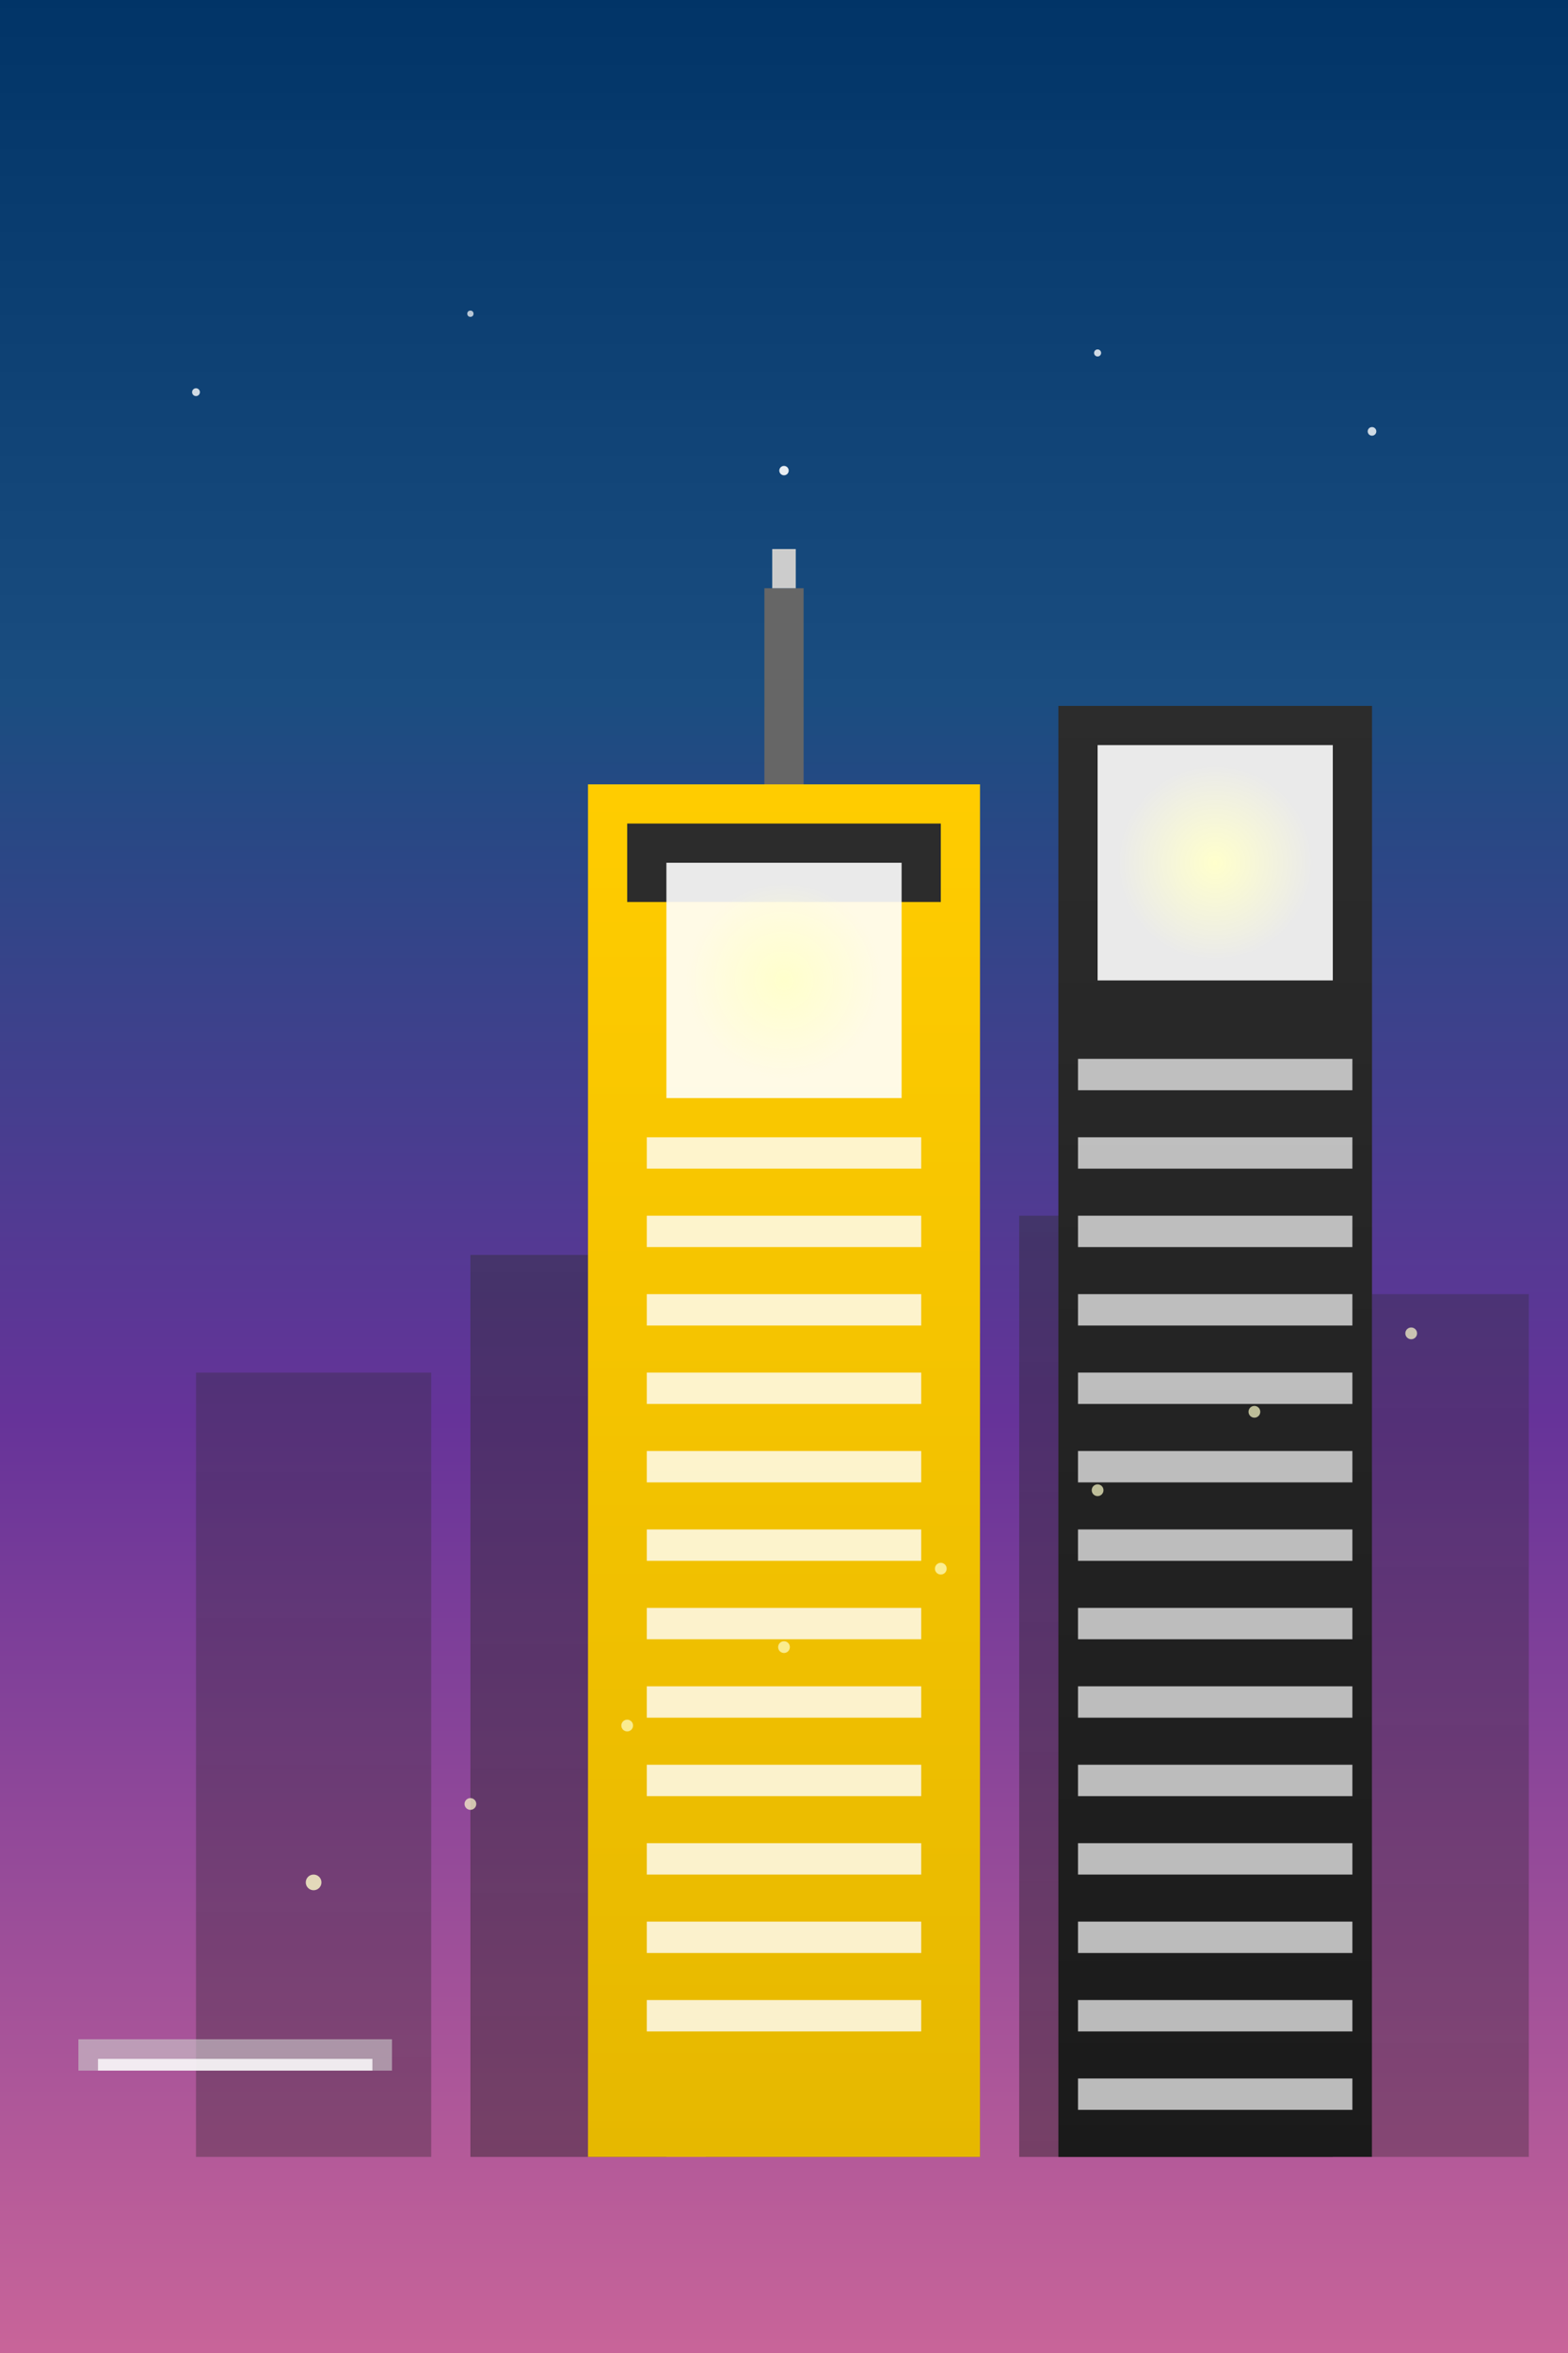 <svg xmlns="http://www.w3.org/2000/svg" viewBox="0 0 400 600" preserveAspectRatio="xMidYMid slice">
  <rect x="0" y="0" width="400" height="600" fill="#808080" stroke="none"/>
  <defs>
    <!-- Sky gradient from deep blue to purple/pink -->
    <linearGradient id="sky" x1="0%" y1="0%" x2="0%" y2="100%">
      <stop offset="0%" style="stop-color:#003366;stop-opacity:1" />
      <stop offset="30%" style="stop-color:#1a4d80;stop-opacity:1" />
      <stop offset="60%" style="stop-color:#663399;stop-opacity:1" />
      <stop offset="100%" style="stop-color:#cc6699;stop-opacity:1" />
    </linearGradient>
    
    <!-- Building gradient -->
    <linearGradient id="building" x1="0%" y1="0%" x2="0%" y2="100%">
      <stop offset="0%" style="stop-color:#2c2c2c;stop-opacity:1" />
      <stop offset="100%" style="stop-color:#1a1a1a;stop-opacity:1" />
    </linearGradient>
    
    <!-- Empire State Building gradient -->
    <linearGradient id="empireState" x1="0%" y1="0%" x2="0%" y2="100%">
      <stop offset="0%" style="stop-color:#ffcc00;stop-opacity:1" />
      <stop offset="100%" style="stop-color:#e6b800;stop-opacity:1" />
    </linearGradient>
    
    <!-- Window lights -->
    <radialGradient id="windowLight" cx="50%" cy="50%" r="50%">
      <stop offset="0%" style="stop-color:#ffffcc;stop-opacity:1" />
      <stop offset="100%" style="stop-color:#ffffcc;stop-opacity:0" />
    </radialGradient>
  </defs>
  
  <!-- Sky background -->
  <rect width="400" height="600" fill="url(#sky)"/>
  
  <!-- Distant buildings (silhouettes) -->
  <rect x="50" y="350" width="60" height="200" fill="url(#building)" opacity="0.3"/>
  <rect x="120" y="320" width="50" height="230" fill="url(#building)" opacity="0.4"/>
  <rect x="180" y="340" width="70" height="210" fill="url(#building)" opacity="0.3"/>
  <rect x="260" y="310" width="80" height="240" fill="url(#building)" opacity="0.4"/>
  <rect x="350" y="330" width="40" height="220" fill="url(#building)" opacity="0.3"/>
  
  <!-- Empire State Building (main feature) -->
  <rect x="150" y="200" width="100" height="350" fill="url(#empireState)"/>
  
  <!-- Empire State Building details -->
  <rect x="160" y="210" width="80" height="20" fill="#2c2c2c"/>
  <rect x="170" y="220" width="60" height="60" fill="#ffffff" opacity="0.9"/>
  <rect x="175" y="225" width="50" height="50" fill="url(#windowLight)"/>
  
  <!-- Empire State Building windows -->
  <rect x="165" y="290" width="70" height="8" fill="#ffffff" opacity="0.8"/>
  <rect x="165" y="310" width="70" height="8" fill="#ffffff" opacity="0.8"/>
  <rect x="165" y="330" width="70" height="8" fill="#ffffff" opacity="0.8"/>
  <rect x="165" y="350" width="70" height="8" fill="#ffffff" opacity="0.8"/>
  <rect x="165" y="370" width="70" height="8" fill="#ffffff" opacity="0.8"/>
  <rect x="165" y="390" width="70" height="8" fill="#ffffff" opacity="0.8"/>
  <rect x="165" y="410" width="70" height="8" fill="#ffffff" opacity="0.8"/>
  <rect x="165" y="430" width="70" height="8" fill="#ffffff" opacity="0.8"/>
  <rect x="165" y="450" width="70" height="8" fill="#ffffff" opacity="0.8"/>
  <rect x="165" y="470" width="70" height="8" fill="#ffffff" opacity="0.8"/>
  <rect x="165" y="490" width="70" height="8" fill="#ffffff" opacity="0.8"/>
  <rect x="165" y="510" width="70" height="8" fill="#ffffff" opacity="0.8"/>
  
  <!-- Empire State Building antenna -->
  <rect x="195" y="150" width="10" height="50" fill="#666666"/>
  <rect x="197" y="140" width="6" height="10" fill="#cccccc"/>
  
  <!-- Taller building to the right -->
  <rect x="270" y="180" width="80" height="370" fill="url(#building)"/>
  <rect x="280" y="190" width="60" height="60" fill="#ffffff" opacity="0.9"/>
  <rect x="285" y="195" width="50" height="50" fill="url(#windowLight)"/>
  
  <!-- Windows on taller building -->
  <rect x="275" y="270" width="70" height="8" fill="#ffffff" opacity="0.7"/>
  <rect x="275" y="290" width="70" height="8" fill="#ffffff" opacity="0.7"/>
  <rect x="275" y="310" width="70" height="8" fill="#ffffff" opacity="0.7"/>
  <rect x="275" y="330" width="70" height="8" fill="#ffffff" opacity="0.7"/>
  <rect x="275" y="350" width="70" height="8" fill="#ffffff" opacity="0.7"/>
  <rect x="275" y="370" width="70" height="8" fill="#ffffff" opacity="0.7"/>
  <rect x="275" y="390" width="70" height="8" fill="#ffffff" opacity="0.7"/>
  <rect x="275" y="410" width="70" height="8" fill="#ffffff" opacity="0.7"/>
  <rect x="275" y="430" width="70" height="8" fill="#ffffff" opacity="0.7"/>
  <rect x="275" y="450" width="70" height="8" fill="#ffffff" opacity="0.7"/>
  <rect x="275" y="470" width="70" height="8" fill="#ffffff" opacity="0.7"/>
  <rect x="275" y="490" width="70" height="8" fill="#ffffff" opacity="0.7"/>
  <rect x="275" y="510" width="70" height="8" fill="#ffffff" opacity="0.7"/>
  <rect x="275" y="530" width="70" height="8" fill="#ffffff" opacity="0.7"/>
  
  <!-- Bridge in distance (left side) -->
  <rect x="20" y="520" width="80" height="8" fill="#cccccc" opacity="0.6"/>
  <rect x="25" y="525" width="70" height="3" fill="#ffffff" opacity="0.8"/>
  
  <!-- Additional city lights -->
  <circle cx="80" cy="480" r="2" fill="#ffffcc" opacity="0.8"/>
  <circle cx="120" cy="460" r="1.5" fill="#ffffcc" opacity="0.7"/>
  <circle cx="160" cy="440" r="1.5" fill="#ffffcc" opacity="0.7"/>
  <circle cx="200" cy="420" r="1.5" fill="#ffffcc" opacity="0.7"/>
  <circle cx="240" cy="400" r="1.5" fill="#ffffcc" opacity="0.7"/>
  <circle cx="280" cy="380" r="1.5" fill="#ffffcc" opacity="0.7"/>
  <circle cx="320" cy="360" r="1.5" fill="#ffffcc" opacity="0.7"/>
  <circle cx="360" cy="340" r="1.5" fill="#ffffcc" opacity="0.7"/>
  
  <!-- Stars in sky -->
  <circle cx="50" cy="100" r="1" fill="#ffffff" opacity="0.8"/>
  <circle cx="120" cy="80" r="0.8" fill="#ffffff" opacity="0.7"/>
  <circle cx="200" cy="120" r="1.2" fill="#ffffff" opacity="0.9"/>
  <circle cx="280" cy="90" r="0.9" fill="#ffffff" opacity="0.8"/>
  <circle cx="350" cy="110" r="1.1" fill="#ffffff" opacity="0.8"/>
</svg>
